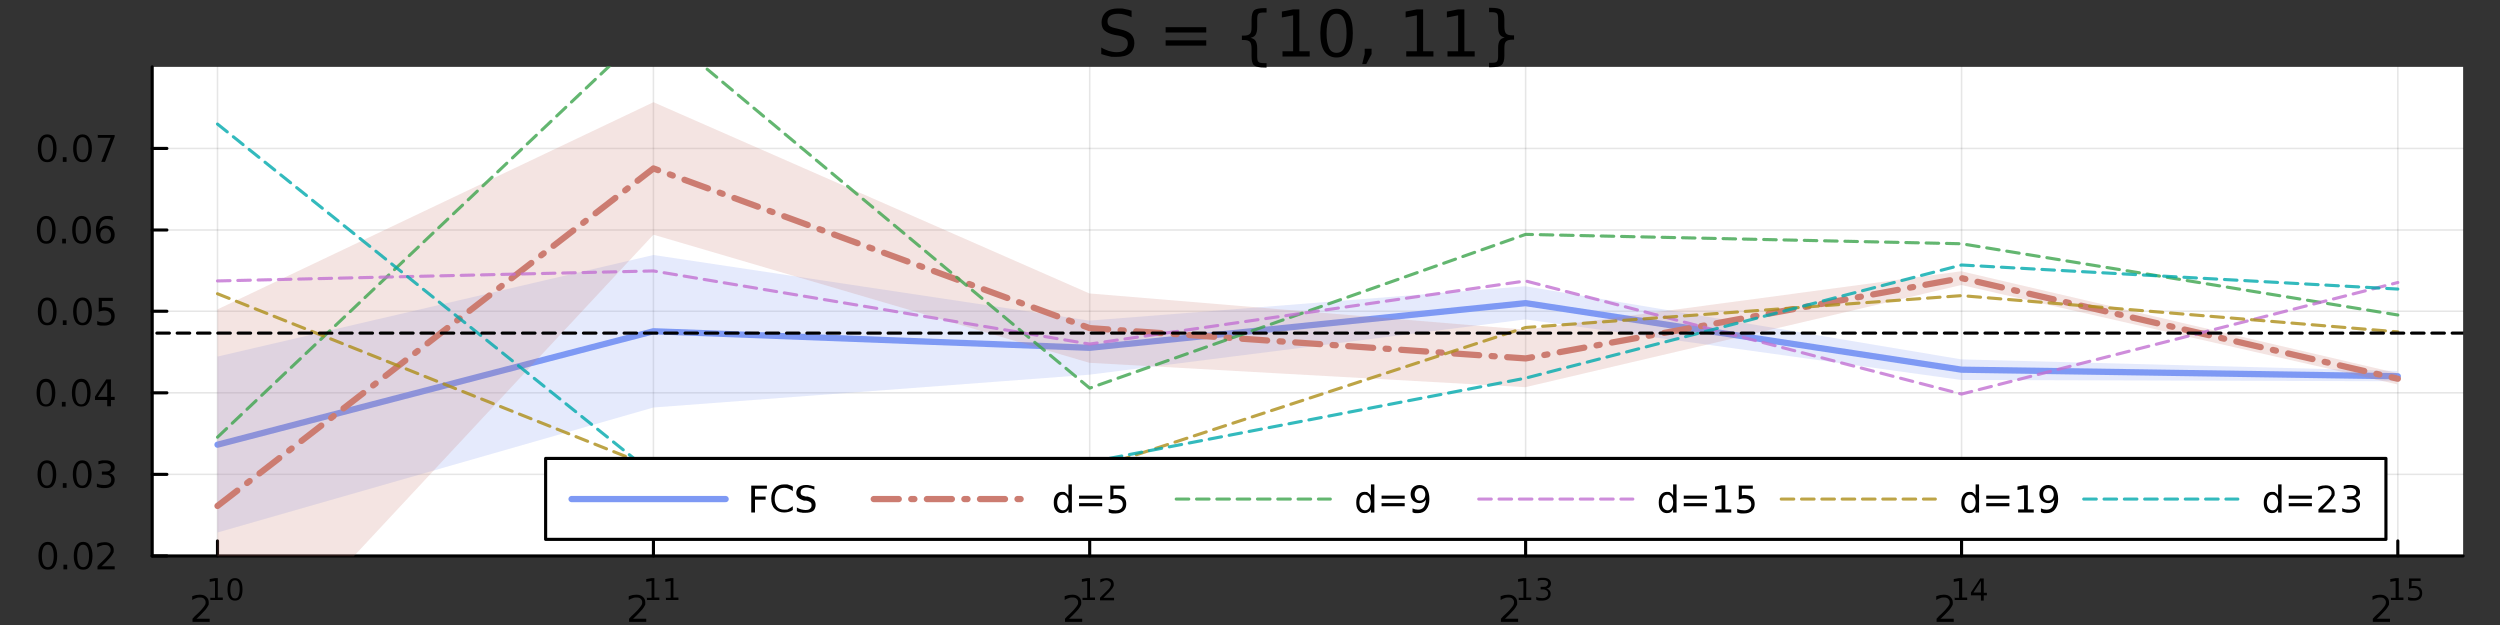 <?xml version="1.0" encoding="UTF-8"?>
<svg id="_图层_1" data-name="图层 1" xmlns="http://www.w3.org/2000/svg" version="1.1" xmlns:xlink="http://www.w3.org/1999/xlink" viewBox="0 0 800 200">
  <rect x="0" y="0" width="800" height="200" fill="#333333" stroke="none"/>
  <defs>
    <style>
      .cls-1, .cls-2, .cls-3, .cls-4, .cls-5, .cls-6, .cls-7, .cls-8, .cls-9, .cls-10 {
        fill: none;
      }

      .cls-1, .cls-2, .cls-3, .cls-5, .cls-6, .cls-7, .cls-8, .cls-9, .cls-10 {
        stroke-linecap: round;
        stroke-linejoin: round;
      }

      .cls-1, .cls-3, .cls-8 {
        stroke: #000;
      }

      .cls-1, .cls-5, .cls-6, .cls-7, .cls-10 {
        stroke-dasharray: 0 0 4 2.5;
      }

      .cls-11 {
        clip-path: url(#clippath-73);
      }

      .cls-2 {
        stroke: #7e99f4;
      }

      .cls-2, .cls-9 {
        stroke-width: 2px;
      }

      .cls-12 {
        fill: #fff;
      }

      .cls-12, .cls-13, .cls-14, .cls-15, .cls-4 {
        stroke-width: 0px;
      }

      .cls-12, .cls-13, .cls-15 {
        fill-rule: evenodd;
      }

      .cls-16 {
        clip-path: url(#clippath-72);
      }

      .cls-13 {
        fill: #7e99f4;
      }

      .cls-13, .cls-15 {
        fill-opacity: .2;
      }

      .cls-17 {
        clip-path: url(#clippath-62);
      }

      .cls-18 {
        clip-path: url(#clippath-45);
      }

      .cls-19 {
        clip-path: url(#clippath-63);
      }

      .cls-20 {
        clip-path: url(#clippath-20);
      }

      .cls-21 {
        clip-path: url(#clippath-11);
      }

      .cls-22 {
        clip-path: url(#clippath-16);
      }

      .cls-23 {
        clip-path: url(#clippath-59);
      }

      .cls-24 {
        clip-path: url(#clippath-78);
      }

      .cls-25 {
        clip-path: url(#clippath-93);
      }

      .cls-26 {
        clip-path: url(#clippath-89);
      }

      .cls-27 {
        clip-path: url(#clippath-33);
      }

      .cls-14 {
        fill: #000;
      }

      .cls-28 {
        clip-path: url(#clippath-64);
      }

      .cls-29 {
        clip-path: url(#clippath-47);
      }

      .cls-30 {
        clip-path: url(#clippath-94);
      }

      .cls-31 {
        clip-path: url(#clippath-77);
      }

      .cls-32 {
        clip-path: url(#clippath-116);
      }

      .cls-33 {
        clip-path: url(#clippath-41);
      }

      .cls-34 {
        clip-path: url(#clippath-32);
      }

      .cls-35 {
        clip-path: url(#clippath-108);
      }

      .cls-36 {
        clip-path: url(#clippath-112);
      }

      .cls-37 {
        clip-path: url(#clippath-87);
      }

      .cls-15 {
        fill: #cc7c71;
      }

      .cls-38 {
        clip-path: url(#clippath-83);
      }

      .cls-39 {
        clip-path: url(#clippath-114);
      }

      .cls-40 {
        clip-path: url(#clippath-105);
      }

      .cls-41 {
        clip-path: url(#clippath-2);
      }

      .cls-42 {
        clip-path: url(#clippath-13);
      }

      .cls-43 {
        clip-path: url(#clippath-88);
      }

      .cls-44 {
        clip-path: url(#clippath-115);
      }

      .cls-45 {
        clip-path: url(#clippath-37);
      }

      .cls-46 {
        clip-path: url(#clippath-46);
      }

      .cls-47 {
        clip-path: url(#clippath-25);
      }

      .cls-48 {
        clip-path: url(#clippath-98);
      }

      .cls-49 {
        clip-path: url(#clippath-107);
      }

      .cls-50 {
        clip-path: url(#clippath-15);
      }

      .cls-51 {
        clip-path: url(#clippath-6);
      }

      .cls-52 {
        clip-path: url(#clippath-104);
      }

      .cls-53 {
        clip-path: url(#clippath-76);
      }

      .cls-54 {
        clip-path: url(#clippath-40);
      }

      .cls-55 {
        clip-path: url(#clippath-26);
      }

      .cls-56 {
        clip-path: url(#clippath-81);
      }

      .cls-57 {
        clip-path: url(#clippath-111);
      }

      .cls-3 {
        stroke-opacity: .1;
        stroke-width: .5px;
      }

      .cls-58 {
        clip-path: url(#clippath-75);
      }

      .cls-59 {
        clip-path: url(#clippath-7);
      }

      .cls-60 {
        clip-path: url(#clippath-21);
      }

      .cls-61 {
        clip-path: url(#clippath-34);
      }

      .cls-5 {
        stroke: #3da44d;
      }

      .cls-5, .cls-6, .cls-7, .cls-10 {
        stroke-opacity: .8;
      }

      .cls-62 {
        clip-path: url(#clippath-57);
      }

      .cls-63 {
        clip-path: url(#clippath-102);
      }

      .cls-64 {
        clip-path: url(#clippath-1);
      }

      .cls-65 {
        clip-path: url(#clippath-4);
      }

      .cls-66 {
        clip-path: url(#clippath-38);
      }

      .cls-67 {
        clip-path: url(#clippath-36);
      }

      .cls-68 {
        clip-path: url(#clippath-27);
      }

      .cls-69 {
        clip-path: url(#clippath-109);
      }

      .cls-70 {
        clip-path: url(#clippath-101);
      }

      .cls-71 {
        clip-path: url(#clippath-60);
      }

      .cls-72 {
        clip-path: url(#clippath-44);
      }

      .cls-73 {
        clip-path: url(#clippath-12);
      }

      .cls-74 {
        clip-path: url(#clippath-113);
      }

      .cls-75 {
        clip-path: url(#clippath-95);
      }

      .cls-76 {
        clip-path: url(#clippath-80);
      }

      .cls-6 {
        stroke: #ac8d18;
      }

      .cls-77 {
        clip-path: url(#clippath-24);
      }

      .cls-78 {
        clip-path: url(#clippath-99);
      }

      .cls-79 {
        clip-path: url(#clippath-30);
      }

      .cls-80 {
        clip-path: url(#clippath-79);
      }

      .cls-81 {
        clip-path: url(#clippath-22);
      }

      .cls-82 {
        clip-path: url(#clippath-96);
      }

      .cls-83 {
        clip-path: url(#clippath-103);
      }

      .cls-84 {
        clip-path: url(#clippath-9);
      }

      .cls-85 {
        clip-path: url(#clippath-82);
      }

      .cls-86 {
        clip-path: url(#clippath-52);
      }

      .cls-87 {
        clip-path: url(#clippath);
      }

      .cls-88 {
        clip-path: url(#clippath-50);
      }

      .cls-89 {
        clip-path: url(#clippath-48);
      }

      .cls-90 {
        clip-path: url(#clippath-61);
      }

      .cls-91 {
        clip-path: url(#clippath-39);
      }

      .cls-7 {
        stroke: #c271d2;
      }

      .cls-92 {
        clip-path: url(#clippath-19);
      }

      .cls-93 {
        clip-path: url(#clippath-31);
      }

      .cls-94 {
        clip-path: url(#clippath-86);
      }

      .cls-95 {
        clip-path: url(#clippath-54);
      }

      .cls-96 {
        clip-path: url(#clippath-3);
      }

      .cls-97 {
        clip-path: url(#clippath-91);
      }

      .cls-98 {
        clip-path: url(#clippath-43);
      }

      .cls-99 {
        clip-path: url(#clippath-70);
      }

      .cls-100 {
        clip-path: url(#clippath-8);
      }

      .cls-9 {
        stroke: #cc7c71;
        stroke-dasharray: 0 0 0 0 8 4 1 4;
      }

      .cls-101 {
        clip-path: url(#clippath-55);
      }

      .cls-102 {
        clip-path: url(#clippath-69);
      }

      .cls-103 {
        clip-path: url(#clippath-29);
      }

      .cls-104 {
        clip-path: url(#clippath-18);
      }

      .cls-105 {
        clip-path: url(#clippath-90);
      }

      .cls-106 {
        clip-path: url(#clippath-14);
      }

      .cls-107 {
        clip-path: url(#clippath-17);
      }

      .cls-108 {
        clip-path: url(#clippath-97);
      }

      .cls-109 {
        clip-path: url(#clippath-5);
      }

      .cls-110 {
        clip-path: url(#clippath-58);
      }

      .cls-111 {
        clip-path: url(#clippath-84);
      }

      .cls-10 {
        stroke: #00a9ad;
      }

      .cls-112 {
        clip-path: url(#clippath-42);
      }

      .cls-113 {
        clip-path: url(#clippath-65);
      }

      .cls-114 {
        clip-path: url(#clippath-10);
      }

      .cls-115 {
        clip-path: url(#clippath-23);
      }

      .cls-116 {
        clip-path: url(#clippath-100);
      }

      .cls-117 {
        clip-path: url(#clippath-92);
      }

      .cls-118 {
        clip-path: url(#clippath-74);
      }

      .cls-119 {
        clip-path: url(#clippath-56);
      }

      .cls-120 {
        clip-path: url(#clippath-53);
      }

      .cls-121 {
        clip-path: url(#clippath-49);
      }

      .cls-122 {
        clip-path: url(#clippath-110);
      }

      .cls-123 {
        clip-path: url(#clippath-67);
      }

      .cls-124 {
        clip-path: url(#clippath-51);
      }

      .cls-125 {
        clip-path: url(#clippath-28);
      }

      .cls-126 {
        clip-path: url(#clippath-71);
      }

      .cls-127 {
        clip-path: url(#clippath-85);
      }

      .cls-128 {
        clip-path: url(#clippath-106);
      }

      .cls-129 {
        clip-path: url(#clippath-68);
      }

      .cls-130 {
        clip-path: url(#clippath-35);
      }

      .cls-131 {
        clip-path: url(#clippath-66);
      }
    </style>
    <clipPath id="clippath">
      <rect class="cls-4" x="-653" y="-255" width="800" height="200"/>
    </clipPath>
    <clipPath id="clippath-1">
      <rect class="cls-4" width="800" height="200"/>
    </clipPath>
    <clipPath id="clippath-2">
      <rect class="cls-4" x="48.5" y="21.2" width="739.8" height="156.8"/>
    </clipPath>
    <clipPath id="clippath-3">
      <rect class="cls-4" x="48.5" y="21.2" width="739.8" height="156.8"/>
    </clipPath>
    <clipPath id="clippath-4">
      <rect class="cls-4" x="48.5" y="21.2" width="739.8" height="156.8"/>
    </clipPath>
    <clipPath id="clippath-5">
      <rect class="cls-4" x="48.5" y="21.2" width="739.8" height="156.8"/>
    </clipPath>
    <clipPath id="clippath-6">
      <rect class="cls-4" x="48.5" y="21.2" width="739.8" height="156.8"/>
    </clipPath>
    <clipPath id="clippath-7">
      <rect class="cls-4" x="48.5" y="21.2" width="739.8" height="156.8"/>
    </clipPath>
    <clipPath id="clippath-8">
      <rect class="cls-4" x="48.5" y="21.2" width="739.8" height="156.8"/>
    </clipPath>
    <clipPath id="clippath-9">
      <rect class="cls-4" x="48.5" y="21.2" width="739.8" height="156.8"/>
    </clipPath>
    <clipPath id="clippath-10">
      <rect class="cls-4" x="48.5" y="21.2" width="739.8" height="156.8"/>
    </clipPath>
    <clipPath id="clippath-11">
      <rect class="cls-4" x="48.5" y="21.2" width="739.8" height="156.8"/>
    </clipPath>
    <clipPath id="clippath-12">
      <rect class="cls-4" x="48.5" y="21.2" width="739.8" height="156.8"/>
    </clipPath>
    <clipPath id="clippath-13">
      <rect class="cls-4" x="48.5" y="21.2" width="739.8" height="156.8"/>
    </clipPath>
    <clipPath id="clippath-14">
      <rect class="cls-4" width="800" height="200"/>
    </clipPath>
    <clipPath id="clippath-15">
      <rect class="cls-4" width="800" height="200"/>
    </clipPath>
    <clipPath id="clippath-16">
      <rect class="cls-4" width="800" height="200"/>
    </clipPath>
    <clipPath id="clippath-17">
      <rect class="cls-4" width="800" height="200"/>
    </clipPath>
    <clipPath id="clippath-18">
      <rect class="cls-4" width="800" height="200"/>
    </clipPath>
    <clipPath id="clippath-19">
      <rect class="cls-4" width="800" height="200"/>
    </clipPath>
    <clipPath id="clippath-20">
      <rect class="cls-4" width="800" height="200"/>
    </clipPath>
    <clipPath id="clippath-21">
      <rect class="cls-4" width="800" height="200"/>
    </clipPath>
    <clipPath id="clippath-22">
      <rect class="cls-4" width="800" height="200"/>
    </clipPath>
    <clipPath id="clippath-23">
      <rect class="cls-4" width="800" height="200"/>
    </clipPath>
    <clipPath id="clippath-24">
      <rect class="cls-4" width="800" height="200"/>
    </clipPath>
    <clipPath id="clippath-25">
      <rect class="cls-4" width="800" height="200"/>
    </clipPath>
    <clipPath id="clippath-26">
      <rect class="cls-4" width="800" height="200"/>
    </clipPath>
    <clipPath id="clippath-27">
      <rect class="cls-4" width="800" height="200"/>
    </clipPath>
    <clipPath id="clippath-28">
      <rect class="cls-4" width="800" height="200"/>
    </clipPath>
    <clipPath id="clippath-29">
      <rect class="cls-4" width="800" height="200"/>
    </clipPath>
    <clipPath id="clippath-30">
      <rect class="cls-4" width="800" height="200"/>
    </clipPath>
    <clipPath id="clippath-31">
      <rect class="cls-4" width="800" height="200"/>
    </clipPath>
    <clipPath id="clippath-32">
      <rect class="cls-4" width="800" height="200"/>
    </clipPath>
    <clipPath id="clippath-33">
      <rect class="cls-4" width="800" height="200"/>
    </clipPath>
    <clipPath id="clippath-34">
      <rect class="cls-4" width="800" height="200"/>
    </clipPath>
    <clipPath id="clippath-35">
      <rect class="cls-4" width="800" height="200"/>
    </clipPath>
    <clipPath id="clippath-36">
      <rect class="cls-4" width="800" height="200"/>
    </clipPath>
    <clipPath id="clippath-37">
      <rect class="cls-4" width="800" height="200"/>
    </clipPath>
    <clipPath id="clippath-38">
      <rect class="cls-4" width="800" height="200"/>
    </clipPath>
    <clipPath id="clippath-39">
      <rect class="cls-4" width="800" height="200"/>
    </clipPath>
    <clipPath id="clippath-40">
      <rect class="cls-4" width="800" height="200"/>
    </clipPath>
    <clipPath id="clippath-41">
      <rect class="cls-4" width="800" height="200"/>
    </clipPath>
    <clipPath id="clippath-42">
      <rect class="cls-4" width="800" height="200"/>
    </clipPath>
    <clipPath id="clippath-43">
      <rect class="cls-4" width="800" height="200"/>
    </clipPath>
    <clipPath id="clippath-44">
      <rect class="cls-4" width="800" height="200"/>
    </clipPath>
    <clipPath id="clippath-45">
      <rect class="cls-4" width="800" height="200"/>
    </clipPath>
    <clipPath id="clippath-46">
      <rect class="cls-4" width="800" height="200"/>
    </clipPath>
    <clipPath id="clippath-47">
      <rect class="cls-4" width="800" height="200"/>
    </clipPath>
    <clipPath id="clippath-48">
      <rect class="cls-4" width="800" height="200"/>
    </clipPath>
    <clipPath id="clippath-49">
      <rect class="cls-4" width="800" height="200"/>
    </clipPath>
    <clipPath id="clippath-50">
      <rect class="cls-4" width="800" height="200"/>
    </clipPath>
    <clipPath id="clippath-51">
      <rect class="cls-4" width="800" height="200"/>
    </clipPath>
    <clipPath id="clippath-52">
      <rect class="cls-4" width="800" height="200"/>
    </clipPath>
    <clipPath id="clippath-53">
      <rect class="cls-4" width="800" height="200"/>
    </clipPath>
    <clipPath id="clippath-54">
      <rect class="cls-4" width="800" height="200"/>
    </clipPath>
    <clipPath id="clippath-55">
      <rect class="cls-4" width="800" height="200"/>
    </clipPath>
    <clipPath id="clippath-56">
      <rect class="cls-4" width="800" height="200"/>
    </clipPath>
    <clipPath id="clippath-57">
      <rect class="cls-4" width="800" height="200"/>
    </clipPath>
    <clipPath id="clippath-58">
      <rect class="cls-4" width="800" height="200"/>
    </clipPath>
    <clipPath id="clippath-59">
      <rect class="cls-4" width="800" height="200"/>
    </clipPath>
    <clipPath id="clippath-60">
      <rect class="cls-4" width="800" height="200"/>
    </clipPath>
    <clipPath id="clippath-61">
      <rect class="cls-4" width="800" height="200"/>
    </clipPath>
    <clipPath id="clippath-62">
      <rect class="cls-4" width="800" height="200"/>
    </clipPath>
    <clipPath id="clippath-63">
      <rect class="cls-4" width="800" height="200"/>
    </clipPath>
    <clipPath id="clippath-64">
      <rect class="cls-4" width="800" height="200"/>
    </clipPath>
    <clipPath id="clippath-65">
      <rect class="cls-4" width="800" height="200"/>
    </clipPath>
    <clipPath id="clippath-66">
      <rect class="cls-4" width="800" height="200"/>
    </clipPath>
    <clipPath id="clippath-67">
      <rect class="cls-4" width="800" height="200"/>
    </clipPath>
    <clipPath id="clippath-68">
      <rect class="cls-4" width="800" height="200"/>
    </clipPath>
    <clipPath id="clippath-69">
      <rect class="cls-4" width="800" height="200"/>
    </clipPath>
    <clipPath id="clippath-70">
      <rect class="cls-4" width="800" height="200"/>
    </clipPath>
    <clipPath id="clippath-71">
      <rect class="cls-4" width="800" height="200"/>
    </clipPath>
    <clipPath id="clippath-72">
      <rect class="cls-4" width="800" height="200"/>
    </clipPath>
    <clipPath id="clippath-73">
      <rect class="cls-4" width="800" height="200"/>
    </clipPath>
    <clipPath id="clippath-74">
      <rect class="cls-4" width="800" height="200"/>
    </clipPath>
    <clipPath id="clippath-75">
      <rect class="cls-4" width="800" height="200"/>
    </clipPath>
    <clipPath id="clippath-76">
      <rect class="cls-4" width="800" height="200"/>
    </clipPath>
    <clipPath id="clippath-77">
      <rect class="cls-4" width="800" height="200"/>
    </clipPath>
    <clipPath id="clippath-78">
      <rect class="cls-4" width="800" height="200"/>
    </clipPath>
    <clipPath id="clippath-79">
      <rect class="cls-4" x="48.5" y="21.2" width="739.8" height="156.8"/>
    </clipPath>
    <clipPath id="clippath-80">
      <rect class="cls-4" x="48.5" y="21.2" width="739.8" height="156.8"/>
    </clipPath>
    <clipPath id="clippath-81">
      <rect class="cls-4" x="48.5" y="21.2" width="739.8" height="156.8"/>
    </clipPath>
    <clipPath id="clippath-82">
      <rect class="cls-4" x="48.5" y="21.2" width="739.8" height="156.8"/>
    </clipPath>
    <clipPath id="clippath-83">
      <rect class="cls-4" x="48.5" y="21.2" width="739.8" height="156.8"/>
    </clipPath>
    <clipPath id="clippath-84">
      <rect class="cls-4" x="48.5" y="21.2" width="739.8" height="156.8"/>
    </clipPath>
    <clipPath id="clippath-85">
      <rect class="cls-4" x="48.5" y="21.2" width="739.8" height="156.8"/>
    </clipPath>
    <clipPath id="clippath-86">
      <rect class="cls-4" x="48.5" y="21.2" width="739.8" height="156.8"/>
    </clipPath>
    <clipPath id="clippath-87">
      <rect class="cls-4" x="48.5" y="21.2" width="739.8" height="156.8"/>
    </clipPath>
    <clipPath id="clippath-88">
      <rect class="cls-4" width="800" height="200"/>
    </clipPath>
    <clipPath id="clippath-89">
      <rect class="cls-4" width="800" height="200"/>
    </clipPath>
    <clipPath id="clippath-90">
      <rect class="cls-4" width="800" height="200"/>
    </clipPath>
    <clipPath id="clippath-91">
      <rect class="cls-4" width="800" height="200"/>
    </clipPath>
    <clipPath id="clippath-92">
      <rect class="cls-4" width="800" height="200"/>
    </clipPath>
    <clipPath id="clippath-93">
      <rect class="cls-4" width="800" height="200"/>
    </clipPath>
    <clipPath id="clippath-94">
      <rect class="cls-4" width="800" height="200"/>
    </clipPath>
    <clipPath id="clippath-95">
      <rect class="cls-4" width="800" height="200"/>
    </clipPath>
    <clipPath id="clippath-96">
      <rect class="cls-4" width="800" height="200"/>
    </clipPath>
    <clipPath id="clippath-97">
      <rect class="cls-4" width="800" height="200"/>
    </clipPath>
    <clipPath id="clippath-98">
      <rect class="cls-4" width="800" height="200"/>
    </clipPath>
    <clipPath id="clippath-99">
      <rect class="cls-4" width="800" height="200"/>
    </clipPath>
    <clipPath id="clippath-100">
      <rect class="cls-4" width="800" height="200"/>
    </clipPath>
    <clipPath id="clippath-101">
      <rect class="cls-4" width="800" height="200"/>
    </clipPath>
    <clipPath id="clippath-102">
      <rect class="cls-4" width="800" height="200"/>
    </clipPath>
    <clipPath id="clippath-103">
      <rect class="cls-4" width="800" height="200"/>
    </clipPath>
    <clipPath id="clippath-104">
      <rect class="cls-4" width="800" height="200"/>
    </clipPath>
    <clipPath id="clippath-105">
      <rect class="cls-4" width="800" height="200"/>
    </clipPath>
    <clipPath id="clippath-106">
      <rect class="cls-4" width="800" height="200"/>
    </clipPath>
    <clipPath id="clippath-107">
      <rect class="cls-4" width="800" height="200"/>
    </clipPath>
    <clipPath id="clippath-108">
      <rect class="cls-4" width="800" height="200"/>
    </clipPath>
    <clipPath id="clippath-109">
      <rect class="cls-4" width="800" height="200"/>
    </clipPath>
    <clipPath id="clippath-110">
      <rect class="cls-4" width="800" height="200"/>
    </clipPath>
    <clipPath id="clippath-111">
      <rect class="cls-4" width="800" height="200"/>
    </clipPath>
    <clipPath id="clippath-112">
      <rect class="cls-4" width="800" height="200"/>
    </clipPath>
    <clipPath id="clippath-113">
      <rect class="cls-4" width="800" height="200"/>
    </clipPath>
    <clipPath id="clippath-114">
      <rect class="cls-4" width="800" height="200"/>
    </clipPath>
    <clipPath id="clippath-115">
      <rect class="cls-4" width="800" height="200"/>
    </clipPath>
    <clipPath id="clippath-116">
      <rect class="cls-4" width="800" height="200"/>
    </clipPath>
  </defs>
  <g class="cls-87">
    <path class="cls-12" d="M-653-55H147v-200h-800V-55Z"/>
  </g>
  <g class="cls-64">
    <path class="cls-12" d="M48.7,177.9h739.5V21.4H48.7v156.4Z"/>
  </g>
  <g class="cls-41">
    <line class="cls-3" x1="69.6" y1="177.9" x2="69.6" y2="21.4"/>
  </g>
  <g class="cls-96">
    <line class="cls-3" x1="209.1" y1="177.9" x2="209.1" y2="21.4"/>
  </g>
  <g class="cls-65">
    <line class="cls-3" x1="348.7" y1="177.9" x2="348.7" y2="21.4"/>
  </g>
  <g class="cls-109">
    <line class="cls-3" x1="488.2" y1="177.9" x2="488.2" y2="21.4"/>
  </g>
  <g class="cls-51">
    <line class="cls-3" x1="627.7" y1="177.9" x2="627.7" y2="21.4"/>
  </g>
  <g class="cls-59">
    <line class="cls-3" x1="767.3" y1="177.9" x2="767.3" y2="21.4"/>
  </g>
  <g class="cls-100">
    <line class="cls-3" x1="48.7" y1="177.9" x2="788.2" y2="177.9"/>
  </g>
  <g class="cls-84">
    <line class="cls-3" x1="48.7" y1="151.8" x2="788.2" y2="151.8"/>
  </g>
  <g class="cls-114">
    <line class="cls-3" x1="48.7" y1="125.7" x2="788.2" y2="125.7"/>
  </g>
  <g class="cls-21">
    <line class="cls-3" x1="48.7" y1="99.6" x2="788.2" y2="99.6"/>
  </g>
  <g class="cls-73">
    <line class="cls-3" x1="48.7" y1="73.6" x2="788.2" y2="73.6"/>
  </g>
  <g class="cls-42">
    <line class="cls-3" x1="48.7" y1="47.5" x2="788.2" y2="47.5"/>
  </g>
  <g class="cls-106">
    <line class="cls-8" x1="48.7" y1="177.9" x2="788.2" y2="177.9"/>
  </g>
  <g class="cls-50">
    <line class="cls-8" x1="69.6" y1="177.9" x2="69.6" y2="173.1"/>
  </g>
  <g class="cls-22">
    <line class="cls-8" x1="209.1" y1="177.9" x2="209.1" y2="173.1"/>
  </g>
  <g class="cls-107">
    <line class="cls-8" x1="348.7" y1="177.9" x2="348.7" y2="173.1"/>
  </g>
  <g class="cls-104">
    <line class="cls-8" x1="488.2" y1="177.9" x2="488.2" y2="173.1"/>
  </g>
  <g class="cls-92">
    <line class="cls-8" x1="627.7" y1="177.9" x2="627.7" y2="173.1"/>
  </g>
  <g class="cls-20">
    <line class="cls-8" x1="767.3" y1="177.9" x2="767.3" y2="173.1"/>
  </g>
  <g class="cls-60">
    <path class="cls-14" d="M63,198h4.1v1h-5.5v-1c.4-.5,1-1.1,1.8-1.8.8-.8,1.3-1.3,1.4-1.5.4-.4.6-.8.8-1.1.2-.3.2-.6.2-.9,0-.5-.2-.8-.5-1.1-.3-.3-.7-.4-1.3-.4-.4,0-.8,0-1.2.2-.4.1-.8.3-1.3.6v-1.2c.5-.2.9-.3,1.3-.4.4,0,.8-.1,1.1-.1.9,0,1.6.2,2.1.7.5.4.8,1,.8,1.8s0,.7-.2,1c-.1.3-.4.7-.7,1.1,0,.1-.4.4-.9,1-.5.5-1.2,1.3-2.2,2.2Z"/>
  </g>
  <g class="cls-81">
    <path class="cls-14" d="M67.2,191.3h1.6v-5.4l-1.7.3v-.9l1.7-.3h.9v6.2h1.6v.8h-4v-.8Z"/>
  </g>
  <g class="cls-115">
    <path class="cls-14" d="M75.2,185.7c-.5,0-.9.2-1.1.7-.2.5-.4,1.2-.4,2.2s.1,1.7.4,2.2c.2.5.6.7,1.1.7.5,0,.9-.2,1.1-.7.2-.5.4-1.2.4-2.2s-.1-1.7-.4-2.2c-.2-.5-.6-.7-1.1-.7M75.2,185c.8,0,1.4.3,1.8.9.4.6.6,1.5.6,2.7s-.2,2.1-.6,2.7c-.4.6-1,.9-1.8.9-.8,0-1.4-.3-1.8-.9-.4-.6-.6-1.5-.6-2.7s.2-2.1.6-2.7c.4-.6,1-.9,1.8-.9Z"/>
  </g>
  <g class="cls-77">
    <path class="cls-14" d="M202.7,198h4.1v1h-5.5v-1c.4-.5,1-1.1,1.8-1.8.8-.8,1.3-1.3,1.4-1.5.4-.4.6-.8.8-1.1.2-.3.2-.6.2-.9,0-.5-.2-.8-.5-1.1-.3-.3-.7-.4-1.3-.4-.4,0-.8,0-1.2.2-.4.1-.8.3-1.3.6v-1.2c.5-.2.9-.3,1.3-.4.4,0,.8-.1,1.1-.1.9,0,1.6.2,2.1.7.5.4.8,1,.8,1.8s0,.7-.2,1c-.1.3-.4.7-.7,1.1,0,.1-.4.4-.9,1-.5.5-1.2,1.3-2.2,2.2Z"/>
  </g>
  <g class="cls-47">
    <path class="cls-14" d="M206.9,191.3h1.6v-5.4l-1.7.3v-.9l1.7-.3h.9v6.2h1.6v.8h-4v-.8Z"/>
  </g>
  <g class="cls-55">
    <path class="cls-14" d="M213,191.3h1.6v-5.4l-1.7.3v-.9l1.7-.3h.9v6.2h1.6v.8h-4v-.8Z"/>
  </g>
  <g class="cls-68">
    <path class="cls-14" d="M342.2,198h4.1v1h-5.5v-1c.4-.5,1-1.1,1.8-1.8.8-.8,1.3-1.3,1.4-1.5.4-.4.6-.8.8-1.1.2-.3.2-.6.2-.9,0-.5-.2-.8-.5-1.1-.3-.3-.7-.4-1.3-.4-.4,0-.8,0-1.2.2-.4.1-.8.3-1.3.6v-1.2c.5-.2.9-.3,1.3-.4.4,0,.8-.1,1.1-.1.9,0,1.6.2,2.1.7.5.4.8,1,.8,1.8,0,.4,0,.7-.2,1-.1.3-.4.7-.7,1.1,0,.1-.4.4-.9,1-.5.5-1.2,1.3-2.2,2.2Z"/>
  </g>
  <g class="cls-125">
    <path class="cls-14" d="M346.4,191.3h1.5v-5.4l-1.7.3v-.9l1.7-.3h.9v6.2h1.6v.8h-4v-.8Z"/>
  </g>
  <g class="cls-103">
    <path class="cls-14" d="M353.2,191.3h3.3v.8h-4.5v-.8c.4-.4.8-.9,1.5-1.5.6-.6,1-1,1.2-1.2.3-.3.5-.6.6-.9.1-.2.2-.5.2-.7,0-.4-.1-.7-.4-.9-.3-.2-.6-.4-1-.4s-.6,0-.9.2c-.3.1-.7.3-1.1.5v-1c.4-.2.7-.3,1.1-.3.3,0,.6-.1.9-.1.7,0,1.3.2,1.7.5.4.4.6.8.6,1.5,0,.3,0,.6-.2.8-.1.3-.3.6-.6.9,0,0-.3.4-.7.8-.4.4-1,1-1.8,1.8Z"/>
  </g>
  <g class="cls-79">
    <path class="cls-14" d="M481.7,198h4.1v1h-5.5v-1c.4-.5,1-1.1,1.8-1.8.8-.8,1.3-1.3,1.4-1.5.4-.4.6-.8.8-1.1.1-.3.2-.6.2-.9,0-.5-.2-.8-.5-1.1-.3-.3-.7-.4-1.3-.4-.4,0-.8,0-1.2.2-.4.1-.8.3-1.3.6v-1.2c.5-.2.9-.3,1.3-.4.4,0,.8-.1,1.1-.1.9,0,1.6.2,2.1.7.5.4.8,1,.8,1.8s0,.7-.2,1c-.1.3-.4.7-.7,1.1,0,.1-.4.4-.9,1-.5.5-1.2,1.3-2.2,2.2Z"/>
  </g>
  <g class="cls-93">
    <path class="cls-14" d="M485.9,191.3h1.6v-5.4l-1.7.3v-.9l1.7-.3h.9v6.2h1.6v.8h-4v-.8Z"/>
  </g>
  <g class="cls-34">
    <path class="cls-14" d="M494.7,188.3c.5,0,.8.3,1.1.6.3.3.4.7.4,1.1,0,.7-.2,1.2-.7,1.6-.5.4-1.2.6-2,.6-.3,0-.6,0-.9,0-.3,0-.6-.1-1-.3v-.9c.3.2.6.3.9.3.3,0,.6.1,1,.1.6,0,1-.1,1.4-.4.3-.2.5-.6.5-1s-.1-.7-.4-1c-.3-.2-.7-.4-1.2-.4h-.8v-.8h.9c.5,0,.8,0,1.1-.3.2-.2.4-.5.4-.8,0-.4-.1-.6-.4-.8-.3-.2-.6-.3-1.1-.3s-.5,0-.8,0c-.3,0-.6.1-1,.3v-.8c.4-.1.7-.2,1-.2.3,0,.6,0,.9,0,.7,0,1.3.2,1.7.5.4.3.6.8.6,1.3s-.1.7-.3,1c-.2.3-.5.5-1,.6Z"/>
  </g>
  <g class="cls-27">
    <path class="cls-14" d="M621.1,198h4.1v1h-5.5v-1c.4-.5,1-1.1,1.8-1.8.8-.8,1.3-1.3,1.4-1.5.4-.4.6-.8.8-1.1.2-.3.2-.6.2-.9,0-.5-.2-.8-.5-1.1-.3-.3-.7-.4-1.3-.4-.4,0-.8,0-1.2.2-.4.1-.8.3-1.3.6v-1.2c.5-.2.9-.3,1.3-.4.4,0,.8-.1,1.1-.1.9,0,1.6.2,2.1.7s.8,1,.8,1.8,0,.7-.2,1c-.1.3-.4.7-.7,1.1,0,.1-.4.4-.9,1-.5.5-1.2,1.3-2.2,2.2Z"/>
  </g>
  <g class="cls-61">
    <path class="cls-14" d="M625.3,191.3h1.6v-5.4l-1.7.3v-.9l1.7-.3h1v6.2h1.6v.8h-4v-.8Z"/>
  </g>
  <g class="cls-130">
    <path class="cls-14" d="M633.9,185.9l-2.4,3.7h2.4v-3.7M633.6,185.1h1.2v4.6h1v.8h-1v1.7h-.9v-1.7h-3.2v-.9l2.9-4.4Z"/>
  </g>
  <g class="cls-67">
    <path class="cls-14" d="M760.7,198h4.1v1h-5.5v-1c.4-.5,1-1.1,1.8-1.8.8-.8,1.3-1.3,1.4-1.5.4-.4.6-.8.8-1.1.1-.3.2-.6.2-.9,0-.5-.2-.8-.5-1.1-.3-.3-.7-.4-1.3-.4-.4,0-.8,0-1.2.2-.4.1-.8.3-1.3.6v-1.2c.5-.2.9-.3,1.3-.4.4,0,.8-.1,1.1-.1.9,0,1.6.2,2.1.7.5.4.8,1,.8,1.8s0,.7-.2,1c-.1.3-.4.7-.7,1.1,0,.1-.4.4-.9,1-.5.5-1.2,1.3-2.2,2.2Z"/>
  </g>
  <g class="cls-45">
    <path class="cls-14" d="M765,191.3h1.6v-5.4l-1.7.3v-.9l1.7-.3h1v6.2h1.5v.8h-4v-.8Z"/>
  </g>
  <g class="cls-66">
    <path class="cls-14" d="M770.9,185.1h3.7v.8h-2.9v1.7c.1,0,.3,0,.4-.1.1,0,.3,0,.4,0,.8,0,1.4.2,1.9.6.5.4.7,1,.7,1.7s-.2,1.3-.7,1.8c-.5.4-1.1.6-2,.6-.3,0-.6,0-.9,0-.3,0-.6-.1-.9-.2v-1c.3.2.6.3.9.3.3,0,.6.1,1,.1.5,0,1-.1,1.3-.4.3-.3.5-.7.5-1.2s-.2-.9-.5-1.2c-.3-.3-.7-.4-1.3-.4s-.5,0-.8,0c-.3,0-.5.1-.8.3v-3.5Z"/>
  </g>
  <g class="cls-91">
    <line class="cls-8" x1="48.7" y1="177.9" x2="48.7" y2="21.4"/>
  </g>
  <g class="cls-54">
    <line class="cls-8" x1="48.7" y1="177.9" x2="53.4" y2="177.9"/>
  </g>
  <g class="cls-33">
    <line class="cls-8" x1="48.7" y1="151.8" x2="53.4" y2="151.8"/>
  </g>
  <g class="cls-112">
    <line class="cls-8" x1="48.7" y1="125.7" x2="53.4" y2="125.7"/>
  </g>
  <g class="cls-98">
    <line class="cls-8" x1="48.7" y1="99.6" x2="53.4" y2="99.6"/>
  </g>
  <g class="cls-72">
    <line class="cls-8" x1="48.7" y1="73.6" x2="53.4" y2="73.6"/>
  </g>
  <g class="cls-18">
    <line class="cls-8" x1="48.7" y1="47.5" x2="53.4" y2="47.5"/>
  </g>
  <g class="cls-46">
    <path class="cls-14" d="M15.3,174.3c-.6,0-1.1.3-1.4.9-.3.6-.5,1.5-.5,2.7s.2,2.1.5,2.7c.3.6.8.9,1.4.9s1.1-.3,1.4-.9c.3-.6.5-1.5.5-2.7s-.2-2.1-.5-2.7c-.3-.6-.8-.9-1.4-.9M15.3,173.4c1,0,1.7.4,2.2,1.2.5.8.8,1.9.8,3.3s-.3,2.6-.8,3.3c-.5.8-1.2,1.1-2.2,1.1s-1.7-.4-2.2-1.1c-.5-.8-.8-1.9-.8-3.3,0-1.5.3-2.6.8-3.3.5-.8,1.3-1.2,2.2-1.2Z"/>
  </g>
  <g class="cls-29">
    <path class="cls-14" d="M20.3,180.7h1.2v1.5h-1.2v-1.5Z"/>
  </g>
  <g class="cls-89">
    <path class="cls-14" d="M26.6,174.3c-.6,0-1.1.3-1.4.9-.3.6-.5,1.5-.5,2.7s.2,2.1.5,2.7c.3.6.8.9,1.4.9s1.1-.3,1.4-.9c.3-.6.5-1.5.5-2.7s-.2-2.1-.5-2.7c-.3-.6-.8-.9-1.4-.9M26.6,173.4c1,0,1.7.4,2.2,1.2.5.8.8,1.9.8,3.3s-.3,2.6-.8,3.3c-.5.8-1.2,1.1-2.2,1.1s-1.7-.4-2.2-1.1c-.5-.8-.8-1.9-.8-3.3s.3-2.6.8-3.3c.5-.8,1.3-1.2,2.2-1.2Z"/>
  </g>
  <g class="cls-121">
    <path class="cls-14" d="M32.6,181.2h4.1v1h-5.5v-1c.4-.5,1-1.1,1.8-1.8.8-.8,1.3-1.3,1.4-1.5.4-.4.6-.8.8-1.1.2-.3.2-.6.2-.9,0-.5-.2-.8-.5-1.1-.3-.3-.7-.4-1.3-.4s-.8,0-1.2.2c-.4.1-.8.3-1.3.6v-1.2c.5-.2.9-.3,1.3-.4.4,0,.8-.1,1.1-.1.9,0,1.6.2,2.1.7.5.4.8,1,.8,1.8s0,.7-.2,1c-.1.3-.4.7-.7,1.1,0,.1-.4.4-.9,1-.5.5-1.2,1.3-2.2,2.2Z"/>
  </g>
  <g class="cls-88">
    <path class="cls-14" d="M15,148.2c-.6,0-1.1.3-1.4.9-.3.6-.5,1.5-.5,2.7,0,1.2.2,2.1.5,2.7.3.6.8.9,1.4.9s1.1-.3,1.4-.9c.3-.6.5-1.5.5-2.7s-.2-2.1-.5-2.7c-.3-.6-.8-.9-1.4-.9M15,147.3c1,0,1.7.4,2.2,1.2.5.8.8,1.9.8,3.3s-.3,2.6-.8,3.3c-.5.8-1.2,1.1-2.2,1.1s-1.7-.4-2.2-1.1c-.5-.8-.8-1.9-.8-3.3s.3-2.6.8-3.3c.5-.8,1.3-1.2,2.2-1.2Z"/>
  </g>
  <g class="cls-124">
    <path class="cls-14" d="M20.1,154.6h1.2v1.5h-1.2v-1.5Z"/>
  </g>
  <g class="cls-86">
    <path class="cls-14" d="M26.3,148.2c-.6,0-1.1.3-1.4.9-.3.6-.5,1.5-.5,2.7s.2,2.1.5,2.7c.3.6.8.9,1.4.9s1.1-.3,1.4-.9c.3-.6.5-1.5.5-2.7s-.2-2.1-.5-2.7c-.3-.6-.8-.9-1.4-.9M26.3,147.3c1,0,1.7.4,2.2,1.2.5.8.8,1.9.8,3.3s-.3,2.6-.8,3.3c-.5.8-1.2,1.1-2.2,1.1s-1.7-.4-2.2-1.1c-.5-.8-.8-1.9-.8-3.3s.3-2.6.8-3.3c.5-.8,1.3-1.2,2.2-1.2Z"/>
  </g>
  <g class="cls-120">
    <path class="cls-14" d="M34.9,151.4c.6.1,1,.4,1.3.7.3.4.5.8.5,1.4,0,.9-.3,1.5-.9,2-.6.5-1.4.7-2.5.7s-.7,0-1.1-.1c-.4,0-.8-.2-1.2-.3v-1.1c.3.2.7.3,1.1.4.4,0,.8.1,1.2.1.7,0,1.3-.1,1.7-.4.4-.3.6-.7.6-1.3s-.2-.9-.5-1.2c-.4-.3-.9-.4-1.5-.4h-1v-1h1.1c.6,0,1-.1,1.3-.3.3-.2.5-.6.5-1s-.2-.8-.5-1c-.3-.2-.8-.4-1.3-.4s-.7,0-1,.1c-.4,0-.8.2-1.2.3v-1c.4-.1.9-.2,1.2-.3.4,0,.8,0,1.1,0,.9,0,1.6.2,2.1.6.5.4.8.9.8,1.6s-.1.9-.4,1.2c-.3.3-.7.6-1.2.7Z"/>
  </g>
  <g class="cls-95">
    <path class="cls-14" d="M14.7,122.2c-.6,0-1.1.3-1.4.9-.3.6-.5,1.5-.5,2.7,0,1.2.2,2.1.5,2.7.3.6.8.9,1.4.9s1.1-.3,1.4-.9c.3-.6.5-1.5.5-2.7s-.2-2.1-.5-2.7c-.3-.6-.8-.9-1.4-.9M14.7,121.2c1,0,1.7.4,2.2,1.2.5.8.8,1.9.8,3.3s-.3,2.6-.8,3.3c-.5.8-1.2,1.1-2.2,1.1s-1.7-.4-2.2-1.1c-.5-.8-.8-1.9-.8-3.3s.3-2.6.8-3.3c.5-.8,1.3-1.2,2.2-1.2Z"/>
  </g>
  <g class="cls-101">
    <path class="cls-14" d="M19.8,128.6h1.2v1.5h-1.2v-1.5Z"/>
  </g>
  <g class="cls-119">
    <path class="cls-14" d="M26,122.2c-.6,0-1.1.3-1.4.9-.3.6-.5,1.5-.5,2.7s.2,2.1.5,2.7c.3.6.8.9,1.4.9s1.1-.3,1.4-.9c.3-.6.5-1.5.5-2.7s-.2-2.1-.5-2.7c-.3-.6-.8-.9-1.4-.9M26,121.2c1,0,1.7.4,2.2,1.2.5.8.8,1.9.8,3.3s-.3,2.6-.8,3.3c-.5.8-1.2,1.1-2.2,1.1s-1.7-.4-2.2-1.1c-.5-.8-.8-1.9-.8-3.3s.3-2.6.8-3.3c.5-.8,1.3-1.2,2.2-1.2Z"/>
  </g>
  <g class="cls-62">
    <path class="cls-14" d="M34.3,122.4l-3,4.6h3v-4.6M34,121.4h1.5v5.6h1.2v1h-1.2v2h-1.2v-2h-3.9v-1.1l3.6-5.5Z"/>
  </g>
  <g class="cls-110">
    <path class="cls-14" d="M15.1,96.1c-.6,0-1.1.3-1.4.9-.3.6-.5,1.5-.5,2.7,0,1.2.2,2.1.5,2.7.3.6.8.9,1.4.9.6,0,1.1-.3,1.4-.9.3-.6.5-1.5.5-2.7s-.2-2.1-.5-2.7c-.3-.6-.8-.9-1.4-.9M15.1,95.2c1,0,1.7.4,2.2,1.2.5.8.8,1.9.8,3.3s-.3,2.6-.8,3.3c-.5.8-1.2,1.1-2.2,1.1-1,0-1.7-.4-2.2-1.1-.5-.8-.8-1.9-.8-3.3s.3-2.6.8-3.3c.5-.8,1.3-1.2,2.2-1.2Z"/>
  </g>
  <g class="cls-23">
    <path class="cls-14" d="M20.1,102.5h1.2v1.5h-1.2v-1.5Z"/>
  </g>
  <g class="cls-71">
    <path class="cls-14" d="M26.4,96.1c-.6,0-1.1.3-1.4.9-.3.6-.5,1.5-.5,2.7s.2,2.1.5,2.7c.3.6.8.9,1.4.9.6,0,1.1-.3,1.4-.9.3-.6.5-1.5.5-2.7s-.2-2.1-.5-2.7c-.3-.6-.8-.9-1.4-.9M26.4,95.2c1,0,1.7.4,2.2,1.2.5.8.8,1.9.8,3.3s-.3,2.6-.8,3.3c-.5.8-1.2,1.1-2.2,1.1-1,0-1.7-.4-2.2-1.1-.5-.8-.8-1.9-.8-3.3s.3-2.6.8-3.3c.5-.8,1.3-1.2,2.2-1.2Z"/>
  </g>
  <g class="cls-90">
    <path class="cls-14" d="M31.5,95.3h4.6v1h-3.5v2.1c.2,0,.3-.1.5-.1.2,0,.3,0,.5,0,1,0,1.7.3,2.3.8.6.5.8,1.2.8,2.1s-.3,1.7-.9,2.2c-.6.5-1.4.8-2.4.8-.4,0-.7,0-1.1,0-.4,0-.8-.2-1.2-.3v-1.2c.3.2.7.3,1.1.4.4,0,.8.1,1.2.1.7,0,1.2-.2,1.6-.5.4-.4.6-.8.6-1.4s-.2-1.1-.6-1.4c-.4-.4-.9-.5-1.6-.5-.3,0-.6,0-.9.1-.3,0-.6.2-.9.3v-4.3Z"/>
  </g>
  <g class="cls-17">
    <path class="cls-14" d="M14.8,70c-.6,0-1.1.3-1.4.9-.3.6-.5,1.5-.5,2.7s.2,2.1.5,2.7c.3.6.8.9,1.4.9s1.1-.3,1.4-.9c.3-.6.5-1.5.5-2.7s-.2-2.1-.5-2.7c-.3-.6-.8-.9-1.4-.9M14.8,69.1c1,0,1.7.4,2.2,1.2.5.8.8,1.9.8,3.3s-.3,2.6-.8,3.3c-.5.8-1.2,1.1-2.2,1.1s-1.7-.4-2.2-1.1c-.5-.8-.8-1.9-.8-3.3,0-1.5.3-2.6.8-3.3.5-.8,1.3-1.2,2.2-1.2Z"/>
  </g>
  <g class="cls-19">
    <path class="cls-14" d="M19.9,76.4h1.2v1.5h-1.2v-1.5Z"/>
  </g>
  <g class="cls-28">
    <path class="cls-14" d="M26.1,70c-.6,0-1.1.3-1.4.9-.3.6-.5,1.5-.5,2.7s.2,2.1.5,2.7c.3.6.8.9,1.4.9s1.1-.3,1.4-.9c.3-.6.5-1.5.5-2.7s-.2-2.1-.5-2.7c-.3-.6-.8-.9-1.4-.9M26.1,69.1c1,0,1.7.4,2.2,1.2.5.8.8,1.9.8,3.3s-.3,2.6-.8,3.3c-.5.8-1.2,1.1-2.2,1.1s-1.7-.4-2.2-1.1c-.5-.8-.8-1.9-.8-3.3s.3-2.6.8-3.3c.5-.8,1.3-1.2,2.2-1.2Z"/>
  </g>
  <g class="cls-113">
    <path class="cls-14" d="M33.8,73.1c-.5,0-.9.2-1.2.5-.3.4-.5.9-.5,1.5s.2,1.1.5,1.5c.3.4.7.5,1.2.5s.9-.2,1.2-.5c.3-.4.5-.9.5-1.5s-.2-1.1-.5-1.5c-.3-.4-.7-.5-1.2-.5M36.1,69.4v1.1c-.3-.1-.6-.2-.9-.3-.3,0-.6-.1-.9-.1-.8,0-1.4.3-1.8.8-.4.5-.6,1.3-.7,2.4.2-.3.5-.6.9-.8.3-.2.7-.3,1.1-.3.9,0,1.6.3,2.1.8.5.5.8,1.2.8,2.1s-.3,1.6-.8,2.1c-.5.5-1.2.8-2.1.8s-1.8-.4-2.3-1.1c-.5-.8-.8-1.9-.8-3.3,0-1.4.3-2.5,1-3.3.6-.8,1.5-1.2,2.6-1.2s.6,0,.9,0c.3,0,.6.1.9.3Z"/>
  </g>
  <g class="cls-131">
    <path class="cls-14" d="M15.1,43.9c-.6,0-1.1.3-1.4.9-.3.6-.5,1.5-.5,2.7,0,1.2.2,2.1.5,2.7.3.6.8.9,1.4.9.6,0,1.1-.3,1.4-.9.3-.6.5-1.5.5-2.7s-.2-2.1-.5-2.7c-.3-.6-.8-.9-1.4-.9M15.1,43c1,0,1.7.4,2.2,1.2.5.8.8,1.9.8,3.3s-.3,2.6-.8,3.3c-.5.8-1.2,1.1-2.2,1.1-1,0-1.7-.4-2.2-1.1-.5-.8-.8-1.9-.8-3.3s.3-2.6.8-3.3c.5-.8,1.3-1.2,2.2-1.2Z"/>
  </g>
  <g class="cls-123">
    <path class="cls-14" d="M20.1,50.3h1.2v1.5h-1.2v-1.5Z"/>
  </g>
  <g class="cls-129">
    <path class="cls-14" d="M26.4,43.9c-.6,0-1.1.3-1.4.9-.3.6-.5,1.5-.5,2.7s.2,2.1.5,2.7c.3.6.8.9,1.4.9.6,0,1.1-.3,1.4-.9.3-.6.5-1.5.5-2.7,0-1.2-.2-2.1-.5-2.7-.3-.6-.8-.9-1.4-.9M26.4,43c1,0,1.7.4,2.2,1.2.5.8.8,1.9.8,3.3s-.3,2.6-.8,3.3c-.5.8-1.2,1.1-2.2,1.1-1,0-1.7-.4-2.2-1.1-.5-.8-.8-1.9-.8-3.3,0-1.5.3-2.6.8-3.3.5-.8,1.3-1.2,2.2-1.2Z"/>
  </g>
  <g class="cls-102">
    <path class="cls-14" d="M31.1,43.2h5.6v.5l-3.1,8.1h-1.2l3-7.7h-4.1v-1Z"/>
  </g>
  <g class="cls-99">
    <path class="cls-14" d="M362.1,3.5v2c-.8-.4-1.5-.6-2.2-.8-.7-.2-1.4-.3-2-.3-1.1,0-2,.2-2.6.6-.6.4-.9,1-.9,1.8,0,.7.2,1.2.6,1.5.4.3,1.2.6,2.3.8l1.2.3c1.5.3,2.6.8,3.4,1.5.7.7,1.1,1.7,1.1,2.9s-.5,2.6-1.5,3.3c-1,.8-2.4,1.1-4.3,1.1s-1.5,0-2.3-.2c-.8-.2-1.6-.4-2.5-.7v-2.1c.8.5,1.6.8,2.4,1.1.8.2,1.6.4,2.4.4,1.2,0,2.1-.2,2.7-.7.6-.5,1-1.1,1-2s-.2-1.3-.7-1.7c-.5-.4-1.2-.7-2.2-.9l-1.2-.2c-1.5-.3-2.6-.8-3.3-1.4-.7-.6-1-1.5-1-2.7s.5-2.4,1.4-3.2c.9-.8,2.2-1.2,3.9-1.2s1.4,0,2.2.2c.7.1,1.5.3,2.3.6Z"/>
  </g>
  <g class="cls-126">
    <path class="cls-14" d="M373,8.7h13v1.7h-13v-1.7M373,12.9h13v1.7h-13v-1.7Z"/>
  </g>
  <g class="cls-16">
    <path class="cls-14" d="M405.3,20.1v1.5h-.6c-1.7,0-2.8-.2-3.4-.7-.6-.5-.8-1.5-.8-3v-2.4c0-1-.2-1.7-.5-2.1-.4-.4-1-.6-2-.6h-.6v-1.4h.6c1,0,1.6-.2,2-.6.4-.4.5-1.1.5-2.1v-2.4c0-1.5.3-2.5.8-3,.6-.5,1.7-.7,3.4-.7h.6v1.4h-.7c-1,0-1.6.1-1.9.4-.3.3-.4.9-.4,1.9v2.5c0,1.1-.2,1.8-.5,2.3-.3.5-.8.8-1.6,1,.7.2,1.3.5,1.6,1,.3.5.5,1.2.5,2.3v2.5c0,1,.1,1.6.4,1.9.3.3.9.4,1.9.4h.7Z"/>
  </g>
  <g class="cls-11">
    <path class="cls-14" d="M410.5,16.4h3.3V4.9l-3.6.7v-1.9l3.6-.7h2v13.4h3.3v1.7h-8.7v-1.7Z"/>
  </g>
  <g class="cls-118">
    <path class="cls-14" d="M427.7,4.4c-1.1,0-1.8.5-2.4,1.6-.5,1-.8,2.6-.8,4.7s.3,3.6.8,4.7c.5,1,1.3,1.5,2.4,1.5s1.9-.5,2.4-1.5c.5-1,.8-2.6.8-4.7s-.3-3.6-.8-4.7c-.5-1-1.3-1.6-2.4-1.6M427.7,2.8c1.7,0,3,.7,3.9,2,.9,1.3,1.3,3.3,1.3,5.8s-.4,4.5-1.3,5.8c-.9,1.3-2.2,2-3.9,2s-3-.7-3.9-2c-.9-1.3-1.3-3.3-1.3-5.8s.4-4.5,1.3-5.8c.9-1.3,2.2-2,3.9-2Z"/>
  </g>
  <g class="cls-58">
    <path class="cls-14" d="M436.8,15.6h2.1v1.7l-1.7,3.2h-1.3l.8-3.2v-1.7Z"/>
  </g>
  <g class="cls-53">
    <path class="cls-14" d="M450.1,16.4h3.3V4.9l-3.6.7v-1.9l3.6-.7h2v13.4h3.3v1.7h-8.7v-1.7Z"/>
  </g>
  <g class="cls-31">
    <path class="cls-14" d="M463.3,16.4h3.3V4.9l-3.6.7v-1.9l3.6-.7h2v13.4h3.3v1.7h-8.7v-1.7Z"/>
  </g>
  <g class="cls-24">
    <path class="cls-14" d="M476.5,20.1h.7c.9,0,1.6-.1,1.8-.4.3-.3.4-.9.4-1.9v-2.5c0-1.1.2-1.8.5-2.3.3-.5.8-.8,1.6-1-.8-.2-1.3-.5-1.6-1s-.5-1.2-.5-2.3v-2.5c0-1-.1-1.6-.4-1.9-.3-.3-.9-.4-1.8-.4h-.7v-1.4h.6c1.7,0,2.8.2,3.4.7.6.5.9,1.5.9,3v2.4c0,1,.2,1.7.5,2.1.4.4,1,.6,2,.6h.6v1.4h-.6c-1,0-1.6.2-2,.6-.4.4-.5,1.1-.5,2.1v2.4c0,1.5-.3,2.5-.9,3-.6.5-1.7.7-3.4.7h-.6v-1.5Z"/>
  </g>
  <g class="cls-80">
    <path class="cls-13" d="M69.6,170.4l139.5-40,139.5-10.5,139.5-17.7,139.5,19.4,139.5.4v-3.3l-139.5-3.7-139.5-23.4-139.5,11-139.5-21-139.5,32.5v56.2Z"/>
  </g>
  <g class="cls-76">
    <polyline class="cls-2" points="69.6 142.3 209.1 106 348.7 111.3 488.2 97 627.7 118.3 767.3 120.4"/>
  </g>
  <g class="cls-56">
    <path class="cls-15" d="M69.6,224.8L209.1,75.1l139.5,41,139.5,7.8,139.5-32.7,139.5,31.8v-3.6l-139.5-32.6-139.5,18.7-139.5-11.6-139.5-61.2L69.6,99v125.8Z"/>
  </g>
  <g class="cls-85">
    <polyline class="cls-9" points="69.6 161.9 209.1 53.9 348.7 105 488.2 114.7 627.7 89 767.3 121.2"/>
  </g>
  <g class="cls-38">
    <polyline class="cls-5" points="69.6 139.9 209.1 7.8 348.7 124.2 488.2 75 627.7 78 767.3 100.8"/>
  </g>
  <g class="cls-111">
    <polyline class="cls-7" points="69.6 89.9 209.1 86.7 348.7 110.1 488.2 89.9 627.7 126.1 767.3 90.4"/>
  </g>
  <g class="cls-127">
    <polyline class="cls-6" points="69.6 94 209.1 149.6 348.7 150.4 488.2 104.8 627.7 94.6 767.3 106.2"/>
  </g>
  <g class="cls-94">
    <polyline class="cls-10" points="69.6 39.7 209.1 151.7 348.7 147.9 488.2 121 627.7 84.8 767.3 92.5"/>
  </g>
  <g class="cls-37">
    <line class="cls-1" x1="-690.8" y1="106.6" x2="1527.7" y2="106.6"/>
  </g>
  <g class="cls-43">
    <path class="cls-12" d="M174.6,172.6h588.9v-25.9H174.6v25.9Z"/>
  </g>
  <g class="cls-26">
    <polyline class="cls-8" points="174.6 172.6 763.5 172.6 763.5 146.7 174.6 146.7 174.6 172.6"/>
  </g>
  <g class="cls-105">
    <line class="cls-2" x1="182.9" y1="159.7" x2="232.2" y2="159.7"/>
  </g>
  <g class="cls-97">
    <path class="cls-14" d="M240.4,155.4h5v1h-3.8v2.5h3.4v1h-3.4v4.1h-1.2v-8.6Z"/>
  </g>
  <g class="cls-117">
    <path class="cls-14" d="M253.7,156v1.2c-.4-.4-.8-.6-1.3-.8-.4-.2-.9-.3-1.4-.3-1,0-1.7.3-2.3.9-.5.6-.8,1.5-.8,2.6s.3,2,.8,2.6c.5.6,1.3.9,2.3.9s1,0,1.4-.3c.4-.2.9-.5,1.3-.8v1.2c-.4.3-.8.5-1.3.6-.5.1-.9.2-1.4.2-1.3,0-2.3-.4-3.1-1.2-.8-.8-1.1-1.9-1.1-3.3s.4-2.5,1.1-3.3c.8-.8,1.8-1.2,3.1-1.2s1,0,1.5.2c.5.1.9.3,1.3.6Z"/>
  </g>
  <g class="cls-25">
    <path class="cls-14" d="M260.6,155.6v1.1c-.4-.2-.9-.4-1.3-.5-.4-.1-.8-.2-1.1-.2-.6,0-1.1.1-1.5.4-.3.2-.5.6-.5,1.1s.1.7.3.9c.2.2.7.3,1.3.5h.7c.9.3,1.5.6,1.9,1,.4.4.6,1,.6,1.7s-.3,1.5-.8,1.9c-.6.4-1.4.6-2.5.6s-.8,0-1.3-.1c-.5,0-.9-.2-1.4-.4v-1.2c.5.3.9.5,1.4.6.5.1.9.2,1.3.2.7,0,1.2-.1,1.5-.4.4-.3.5-.6.5-1.1s-.1-.8-.4-1c-.3-.2-.7-.4-1.3-.5h-.7c-.9-.3-1.5-.6-1.9-1-.4-.4-.6-.9-.6-1.5s.3-1.4.8-1.8c.5-.4,1.3-.7,2.2-.7s.8,0,1.2.1c.4,0,.8.2,1.3.3Z"/>
  </g>
  <g class="cls-30">
    <line class="cls-9" x1="279.6" y1="159.7" x2="328.9" y2="159.7"/>
  </g>
  <g class="cls-75">
    <path class="cls-14" d="M341.9,158.5v-3.5h1.1v9h-1.1v-1c-.2.4-.5.7-.9.9-.3.2-.7.3-1.2.3-.8,0-1.4-.3-1.9-.9-.5-.6-.7-1.4-.7-2.5s.2-1.8.7-2.5c.5-.6,1.1-.9,1.9-.9s.9,0,1.2.3c.3.2.6.5.9.9M338.3,160.8c0,.8.2,1.4.5,1.8.3.4.8.7,1.3.7s1-.2,1.3-.7c.3-.4.5-1.1.5-1.8s-.2-1.4-.5-1.8c-.3-.4-.8-.7-1.3-.7s-1,.2-1.3.7c-.3.4-.5,1.1-.5,1.8Z"/>
  </g>
  <g class="cls-82">
    <path class="cls-14" d="M345.3,158.6h7.4v1h-7.4v-1M345.3,161h7.4v1h-7.4v-1Z"/>
  </g>
  <g class="cls-108">
    <path class="cls-14" d="M355.2,155.4h4.6v1h-3.5v2.1c.2,0,.3-.1.5-.1.2,0,.3,0,.5,0,1,0,1.7.3,2.3.8s.8,1.2.8,2.1-.3,1.7-.9,2.2c-.6.5-1.4.8-2.4.8s-.7,0-1.1,0c-.4,0-.8-.2-1.2-.3v-1.2c.3.2.7.3,1.1.4.4,0,.8.1,1.2.1.7,0,1.2-.2,1.6-.5.4-.4.6-.8.6-1.4s-.2-1.1-.6-1.4c-.4-.4-.9-.5-1.6-.5s-.6,0-.9.1c-.3,0-.6.2-.9.3v-4.3Z"/>
  </g>
  <g class="cls-48">
    <line class="cls-5" x1="376.4" y1="159.7" x2="425.7" y2="159.7"/>
  </g>
  <g class="cls-78">
    <path class="cls-14" d="M438.7,158.5v-3.5h1.1v9h-1.1v-1c-.2.4-.5.7-.9.9-.3.2-.7.3-1.2.3-.8,0-1.4-.3-1.9-.9-.5-.6-.7-1.4-.7-2.5s.2-1.8.7-2.5c.5-.6,1.1-.9,1.9-.9s.9,0,1.2.3c.3.2.6.5.9.9M435,160.8c0,.8.2,1.4.5,1.8.3.4.8.7,1.3.7s1-.2,1.3-.7c.3-.4.5-1.1.5-1.8s-.2-1.4-.5-1.8c-.3-.4-.8-.7-1.3-.7s-1,.2-1.3.7c-.3.4-.5,1.1-.5,1.8Z"/>
  </g>
  <g class="cls-116">
    <path class="cls-14" d="M442.1,158.6h7.4v1h-7.4v-1M442.1,161h7.4v1h-7.4v-1Z"/>
  </g>
  <g class="cls-70">
    <path class="cls-14" d="M452,163.8v-1.1c.3.1.6.2.9.3.3,0,.6.1.9.1.8,0,1.4-.3,1.8-.8.4-.5.6-1.3.7-2.4-.2.3-.5.6-.9.8s-.7.3-1.1.3c-.9,0-1.5-.3-2.1-.8-.5-.5-.8-1.2-.8-2.1s.3-1.6.8-2.1c.5-.5,1.2-.8,2.1-.8s1.8.4,2.3,1.2c.5.8.8,1.9.8,3.3,0,1.4-.3,2.4-1,3.3-.6.8-1.5,1.2-2.6,1.2s-.6,0-.9,0c-.3,0-.6-.1-.9-.3M454.4,160.2c.5,0,.9-.2,1.2-.5.3-.4.5-.9.5-1.5,0-.6-.2-1.1-.5-1.5-.3-.4-.7-.5-1.2-.5s-.9.2-1.2.5c-.3.4-.5.8-.5,1.5s.2,1.1.5,1.5c.3.4.7.5,1.2.5Z"/>
  </g>
  <g class="cls-63">
    <line class="cls-7" x1="473.2" y1="159.7" x2="522.5" y2="159.7"/>
  </g>
  <g class="cls-83">
    <path class="cls-14" d="M535.4,158.5v-3.5h1.1v9h-1.1v-1c-.2.4-.5.7-.8.9-.3.2-.7.3-1.2.3-.8,0-1.4-.3-1.9-.9-.5-.6-.7-1.4-.7-2.5s.2-1.8.7-2.5c.5-.6,1.1-.9,1.9-.9s.9,0,1.2.3c.3.2.6.5.8.9M531.8,160.8c0,.8.2,1.4.5,1.8.3.4.8.7,1.3.7s1-.2,1.3-.7c.3-.4.5-1.1.5-1.8s-.2-1.4-.5-1.8c-.3-.4-.8-.7-1.3-.7s-1,.2-1.3.7c-.3.4-.5,1.1-.5,1.8Z"/>
  </g>
  <g class="cls-52">
    <path class="cls-14" d="M538.8,158.6h7.4v1h-7.4v-1M538.8,161h7.4v1h-7.4v-1Z"/>
  </g>
  <g class="cls-40">
    <path class="cls-14" d="M549,163h1.9v-6.6l-2.1.4v-1.1l2.1-.4h1.2v7.7h1.9v1h-5v-1Z"/>
  </g>
  <g class="cls-128">
    <path class="cls-14" d="M556.3,155.4h4.6v1h-3.5v2.1c.2,0,.3-.1.5-.1.2,0,.3,0,.5,0,1,0,1.7.3,2.3.8.6.5.8,1.2.8,2.1s-.3,1.7-.9,2.2c-.6.5-1.4.8-2.4.8s-.7,0-1.1,0c-.4,0-.8-.2-1.2-.3v-1.2c.3.2.7.3,1.1.4.4,0,.8.1,1.2.1.7,0,1.2-.2,1.6-.5.4-.4.6-.8.6-1.4s-.2-1.1-.6-1.4c-.4-.4-.9-.5-1.6-.5s-.6,0-.9.1c-.3,0-.6.2-.9.3v-4.3Z"/>
  </g>
  <g class="cls-49">
    <line class="cls-6" x1="570" y1="159.7" x2="619.3" y2="159.7"/>
  </g>
  <g class="cls-35">
    <path class="cls-14" d="M632.2,158.5v-3.5h1.1v9h-1.1v-1c-.2.4-.5.7-.8.9-.3.2-.7.3-1.2.3-.8,0-1.4-.3-1.9-.9-.5-.6-.7-1.4-.7-2.5s.2-1.8.7-2.5c.5-.6,1.1-.9,1.9-.9s.9,0,1.2.3c.3.2.6.5.8.9M628.6,160.8c0,.8.2,1.4.5,1.8.3.4.8.7,1.3.7s1-.2,1.3-.7c.3-.4.5-1.1.5-1.8s-.2-1.4-.5-1.8c-.3-.4-.8-.7-1.3-.7s-1,.2-1.3.7c-.3.4-.5,1.1-.5,1.8Z"/>
  </g>
  <g class="cls-69">
    <path class="cls-14" d="M635.6,158.6h7.4v1h-7.4v-1M635.6,161h7.4v1h-7.4v-1Z"/>
  </g>
  <g class="cls-122">
    <path class="cls-14" d="M645.8,163h1.9v-6.6l-2.1.4v-1.1l2.1-.4h1.2v7.7h1.9v1h-5v-1Z"/>
  </g>
  <g class="cls-57">
    <path class="cls-14" d="M653.1,163.8v-1.1c.3.1.6.2.9.3.3,0,.6.1.9.1.8,0,1.4-.3,1.8-.8.4-.5.6-1.3.7-2.4-.2.3-.5.6-.8.8-.3.2-.7.3-1.1.3-.9,0-1.5-.3-2.1-.8-.5-.5-.8-1.2-.8-2.1s.3-1.6.8-2.1c.5-.5,1.2-.8,2.1-.8s1.8.4,2.3,1.2c.5.8.8,1.9.8,3.3s-.3,2.4-1,3.3c-.6.8-1.5,1.2-2.6,1.2s-.6,0-.9,0c-.3,0-.6-.1-.9-.3M655.5,160.2c.5,0,.9-.2,1.2-.5.3-.4.5-.9.5-1.5s-.2-1.1-.5-1.5c-.3-.4-.7-.5-1.2-.5s-.9.2-1.2.5c-.3.4-.5.8-.5,1.5s.2,1.1.5,1.5c.3.4.7.5,1.2.5Z"/>
  </g>
  <g class="cls-36">
    <line class="cls-10" x1="666.8" y1="159.7" x2="716.1" y2="159.7"/>
  </g>
  <g class="cls-74">
    <path class="cls-14" d="M729,158.5v-3.5h1.1v9h-1.1v-1c-.2.4-.5.7-.8.9-.3.2-.7.3-1.2.3-.8,0-1.4-.3-1.9-.9-.5-.6-.7-1.4-.7-2.5,0-1,.2-1.8.7-2.5.5-.6,1.1-.9,1.9-.9s.9,0,1.2.3c.3.2.6.5.8.9M725.4,160.8c0,.8.2,1.4.5,1.8.3.4.8.7,1.3.7s1-.2,1.3-.7c.3-.4.5-1.1.5-1.8s-.2-1.4-.5-1.8c-.3-.4-.8-.7-1.3-.7s-1,.2-1.3.7c-.3.4-.5,1.1-.5,1.8Z"/>
  </g>
  <g class="cls-39">
    <path class="cls-14" d="M732.4,158.6h7.4v1h-7.4v-1M732.4,161h7.4v1h-7.4v-1Z"/>
  </g>
  <g class="cls-44">
    <path class="cls-14" d="M743.3,163h4.1v1h-5.5v-1c.4-.5,1-1.1,1.8-1.8.8-.8,1.2-1.3,1.4-1.5.4-.4.6-.8.8-1.1.2-.3.2-.6.2-.9,0-.5-.2-.8-.5-1.1-.3-.3-.7-.4-1.3-.4s-.8,0-1.2.2c-.4.1-.8.3-1.3.6v-1.2c.5-.2.9-.3,1.3-.4.4,0,.8-.1,1.1-.1.9,0,1.6.2,2.1.7.5.4.8,1,.8,1.8s0,.7-.2,1c-.1.3-.4.7-.7,1.1,0,.1-.4.4-.9,1-.5.5-1.2,1.3-2.2,2.2Z"/>
  </g>
  <g class="cls-32">
    <path class="cls-14" d="M753.4,159.3c.6.1,1,.4,1.3.7.3.4.5.8.5,1.4,0,.9-.3,1.5-.9,2-.6.5-1.4.7-2.5.7s-.7,0-1.1-.1c-.4,0-.8-.2-1.2-.3v-1.1c.3.2.7.3,1.1.4.4,0,.8.1,1.2.1.7,0,1.3-.1,1.7-.4.4-.3.6-.7.6-1.3s-.2-.9-.5-1.2c-.4-.3-.9-.4-1.5-.4h-1v-1h1.1c.6,0,1-.1,1.3-.3.3-.2.5-.6.5-1s-.2-.8-.5-1c-.3-.2-.8-.4-1.3-.4s-.7,0-1,.1c-.4,0-.8.2-1.2.3v-1c.4-.1.9-.2,1.2-.3.4,0,.8,0,1.1,0,.9,0,1.6.2,2.1.6.5.4.8.9.8,1.6,0,.5-.1.9-.4,1.2-.3.3-.7.6-1.2.7Z"/>
  </g>
</svg>